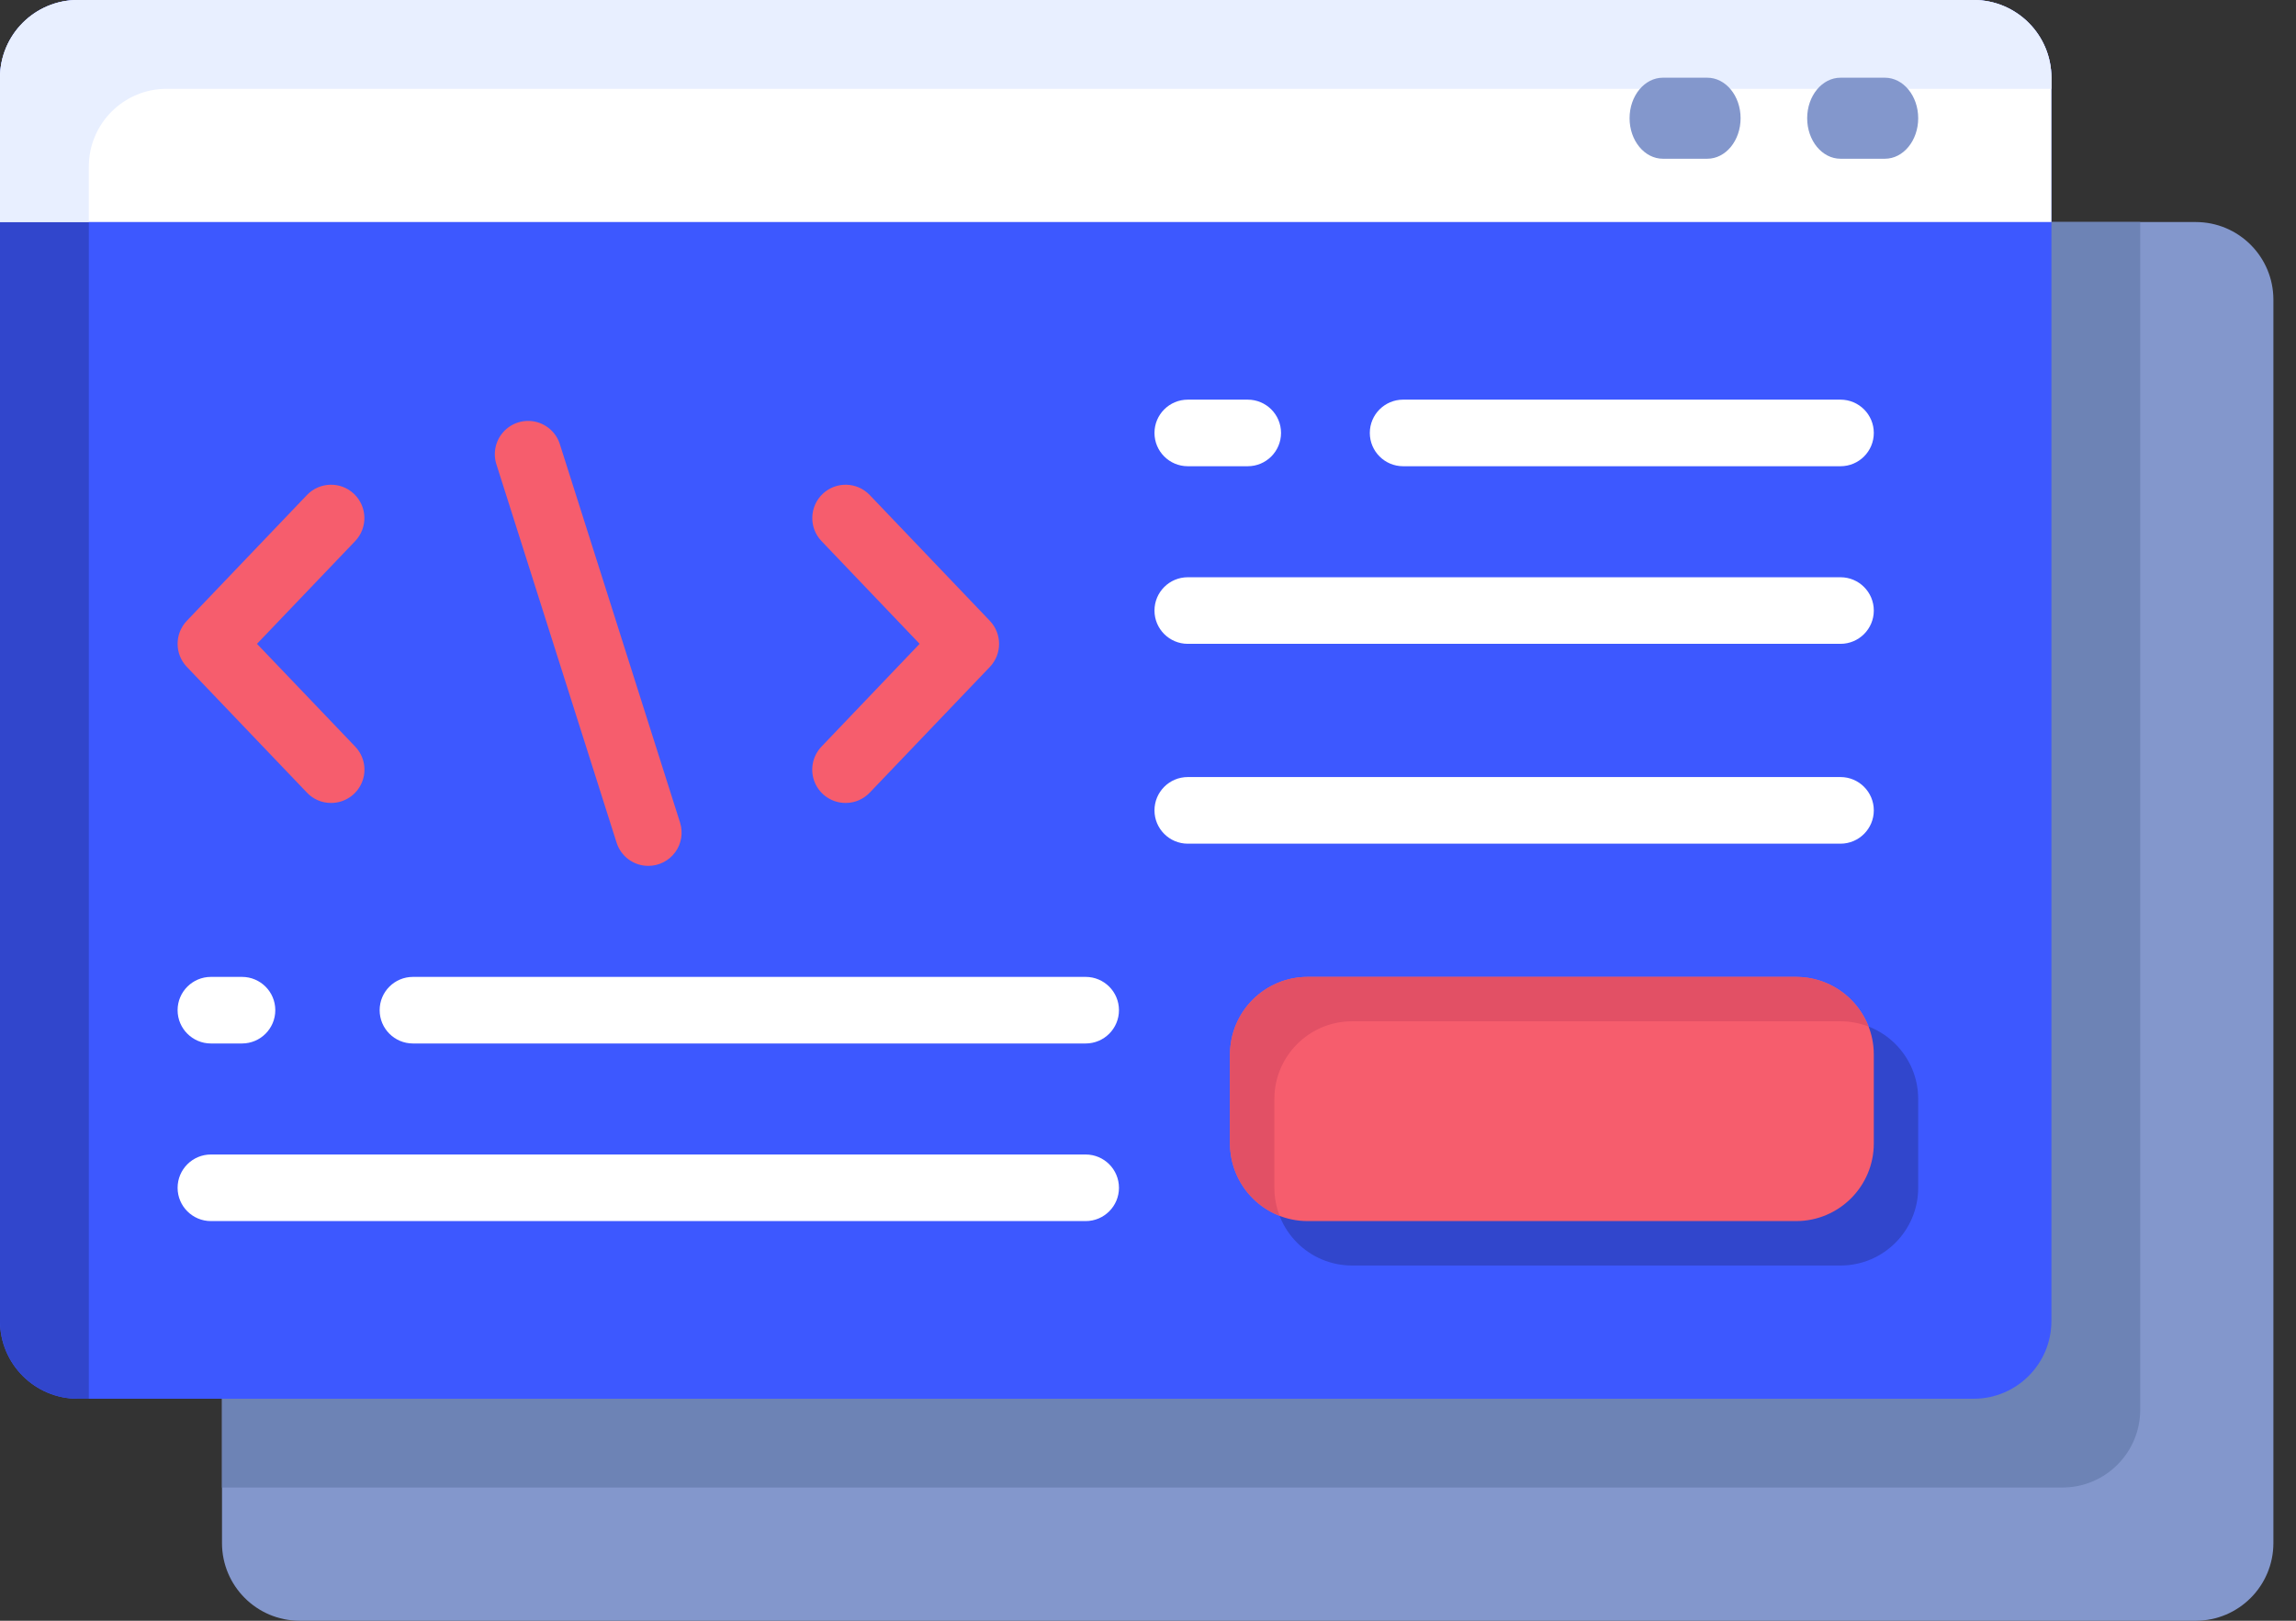 <svg width="51" height="36" viewBox="0 0 51 36" fill="none" xmlns="http://www.w3.org/2000/svg">
<rect x="0" y="0" width="51" height="36" fill="#333333" stroke="none"/>
<path fill-rule="evenodd" clip-rule="evenodd" d="M6.657 4.932H48.773C49.726 4.932 50.498 5.704 50.498 6.658V34.274C50.498 35.227 49.726 36 48.773 36H6.657C5.704 36 4.931 35.227 4.931 34.274V6.658C4.931 5.704 5.704 4.932 6.657 4.932Z" fill="#8397CC"/>
<path fill-rule="evenodd" clip-rule="evenodd" d="M6.657 4.932C5.705 4.933 4.933 5.705 4.931 6.658V33.041H45.814C46.766 33.04 47.538 32.268 47.54 31.315V4.932H6.657Z" fill="#6D83B5"/>
<path fill-rule="evenodd" clip-rule="evenodd" d="M1.726 0H43.841C44.794 0 45.567 0.773 45.567 1.726V29.343C45.567 30.296 44.794 31.069 43.841 31.069H1.726C0.773 31.069 0 30.296 0 29.343V1.726C0 0.773 0.773 0 1.726 0Z" fill="#3D58FF"/>
<path fill-rule="evenodd" clip-rule="evenodd" d="M1.973 3.699C1.974 2.746 2.746 1.974 3.699 1.973H45.567V1.726C45.566 0.773 44.794 0.001 43.841 0H1.726C0.773 0.001 0.001 0.773 0 1.726V29.343C0.001 30.295 0.773 31.067 1.726 31.069H1.973V3.699Z" fill="#3146CC"/>
<path fill-rule="evenodd" clip-rule="evenodd" d="M30.033 22.685H40.882C41.835 22.685 42.608 23.458 42.608 24.411V26.384C42.608 27.337 41.835 28.11 40.882 28.11H30.033C29.08 28.11 28.307 27.337 28.307 26.384V24.411C28.307 23.458 29.08 22.685 30.033 22.685Z" fill="#3146CC"/>
<path fill-rule="evenodd" clip-rule="evenodd" d="M29.047 21.699H39.896C40.849 21.699 41.622 22.471 41.622 23.425V25.397C41.622 26.35 40.849 27.123 39.896 27.123H29.047C28.093 27.123 27.321 26.35 27.321 25.397V23.425C27.321 22.471 28.093 21.699 29.047 21.699Z" fill="#F65D6D"/>
<path fill-rule="evenodd" clip-rule="evenodd" d="M28.307 26.384V24.411C28.308 23.458 29.08 22.686 30.033 22.685H40.882C41.095 22.685 41.306 22.725 41.505 22.802C41.247 22.138 40.608 21.7 39.896 21.699H29.047C28.094 21.7 27.322 22.472 27.321 23.425V25.397C27.322 26.11 27.76 26.748 28.424 27.006C28.347 26.807 28.307 26.597 28.307 26.384Z" fill="#E25065"/>
<path fill-rule="evenodd" clip-rule="evenodd" d="M45.567 4.932V1.726C45.566 0.773 44.794 0.001 43.841 0H1.726C0.773 0.001 0.001 0.773 0 1.726V4.932H45.567Z" fill="white"/>
<path fill-rule="evenodd" clip-rule="evenodd" d="M1.973 3.699C1.974 2.746 2.746 1.974 3.699 1.973H45.567V1.726C45.566 0.773 44.794 0.001 43.841 0H1.726C0.773 0.001 0.001 0.773 0 1.726V4.932H1.973V3.699Z" fill="#E8EFFF"/>
<path fill-rule="evenodd" clip-rule="evenodd" d="M14.4 19.233C14.078 19.233 13.793 19.024 13.696 18.717L11.033 10.334C10.944 10.079 11 9.797 11.18 9.596C11.359 9.395 11.634 9.308 11.896 9.368C12.159 9.429 12.368 9.627 12.442 9.886L15.105 18.269C15.177 18.494 15.137 18.74 14.998 18.93C14.858 19.121 14.636 19.233 14.4 19.233ZM7.353 17.835C7.15 17.836 6.956 17.753 6.817 17.605L4.149 14.812C3.877 14.526 3.877 14.077 4.149 13.79L6.817 10.997C7.099 10.701 7.568 10.689 7.864 10.971C8.16 11.253 8.172 11.722 7.89 12.018L5.708 14.301L7.89 16.584C8.095 16.799 8.152 17.114 8.036 17.386C7.919 17.659 7.652 17.835 7.356 17.835H7.353ZM18.784 17.835C18.487 17.836 18.219 17.66 18.102 17.388C17.985 17.115 18.042 16.799 18.247 16.584L20.427 14.301L18.247 12.018C17.965 11.722 17.977 11.253 18.273 10.971C18.569 10.689 19.038 10.701 19.32 10.997L21.988 13.791C22.26 14.078 22.26 14.527 21.988 14.813L19.32 17.605C19.18 17.753 18.987 17.836 18.784 17.835Z" fill="#F65D6D"/>
<path fill-rule="evenodd" clip-rule="evenodd" d="M40.882 18.74H26.384C25.975 18.74 25.644 18.408 25.644 18C25.644 17.592 25.975 17.26 26.384 17.26H40.882C41.291 17.26 41.622 17.592 41.622 18C41.622 18.408 41.291 18.74 40.882 18.74ZM40.882 14.301H26.384C25.975 14.301 25.644 13.97 25.644 13.562C25.644 13.153 25.975 12.822 26.384 12.822H40.882C41.291 12.822 41.622 13.153 41.622 13.562C41.622 13.97 41.291 14.301 40.882 14.301ZM40.882 10.356H31.167C30.759 10.356 30.427 10.025 30.427 9.616C30.427 9.208 30.759 8.877 31.167 8.877H40.882C41.291 8.877 41.622 9.208 41.622 9.616C41.622 10.025 41.291 10.356 40.882 10.356ZM5.375 23.178H4.685C4.277 23.178 3.945 22.847 3.945 22.438C3.945 22.03 4.277 21.699 4.685 21.699H5.375C5.784 21.699 6.115 22.03 6.115 22.438C6.115 22.847 5.784 23.178 5.375 23.178ZM24.115 23.178H9.173C8.764 23.178 8.433 22.847 8.433 22.438C8.433 22.03 8.764 21.699 9.173 21.699H24.115C24.524 21.699 24.855 22.03 24.855 22.438C24.855 22.847 24.524 23.178 24.115 23.178ZM24.115 27.123H4.685C4.277 27.123 3.945 26.792 3.945 26.384C3.945 25.975 4.277 25.644 4.685 25.644H24.115C24.524 25.644 24.855 25.975 24.855 26.384C24.855 26.792 24.524 27.123 24.115 27.123ZM27.715 10.356H26.384C25.975 10.356 25.644 10.025 25.644 9.616C25.644 9.208 25.975 8.877 26.384 8.877H27.715C28.124 8.877 28.455 9.208 28.455 9.616C28.455 10.025 28.124 10.356 27.715 10.356Z" fill="white"/>
<path fill-rule="evenodd" clip-rule="evenodd" d="M41.868 3.526H40.882C40.474 3.526 40.142 3.123 40.142 2.626C40.142 2.129 40.474 1.726 40.882 1.726H41.868C42.277 1.726 42.608 2.129 42.608 2.626C42.608 3.123 42.277 3.526 41.868 3.526ZM37.923 3.526H36.937C36.529 3.526 36.197 3.123 36.197 2.626C36.197 2.129 36.529 1.726 36.937 1.726H37.923C38.332 1.726 38.663 2.129 38.663 2.626C38.663 3.123 38.332 3.526 37.923 3.526Z" fill="#8397CC"/>
</svg>
